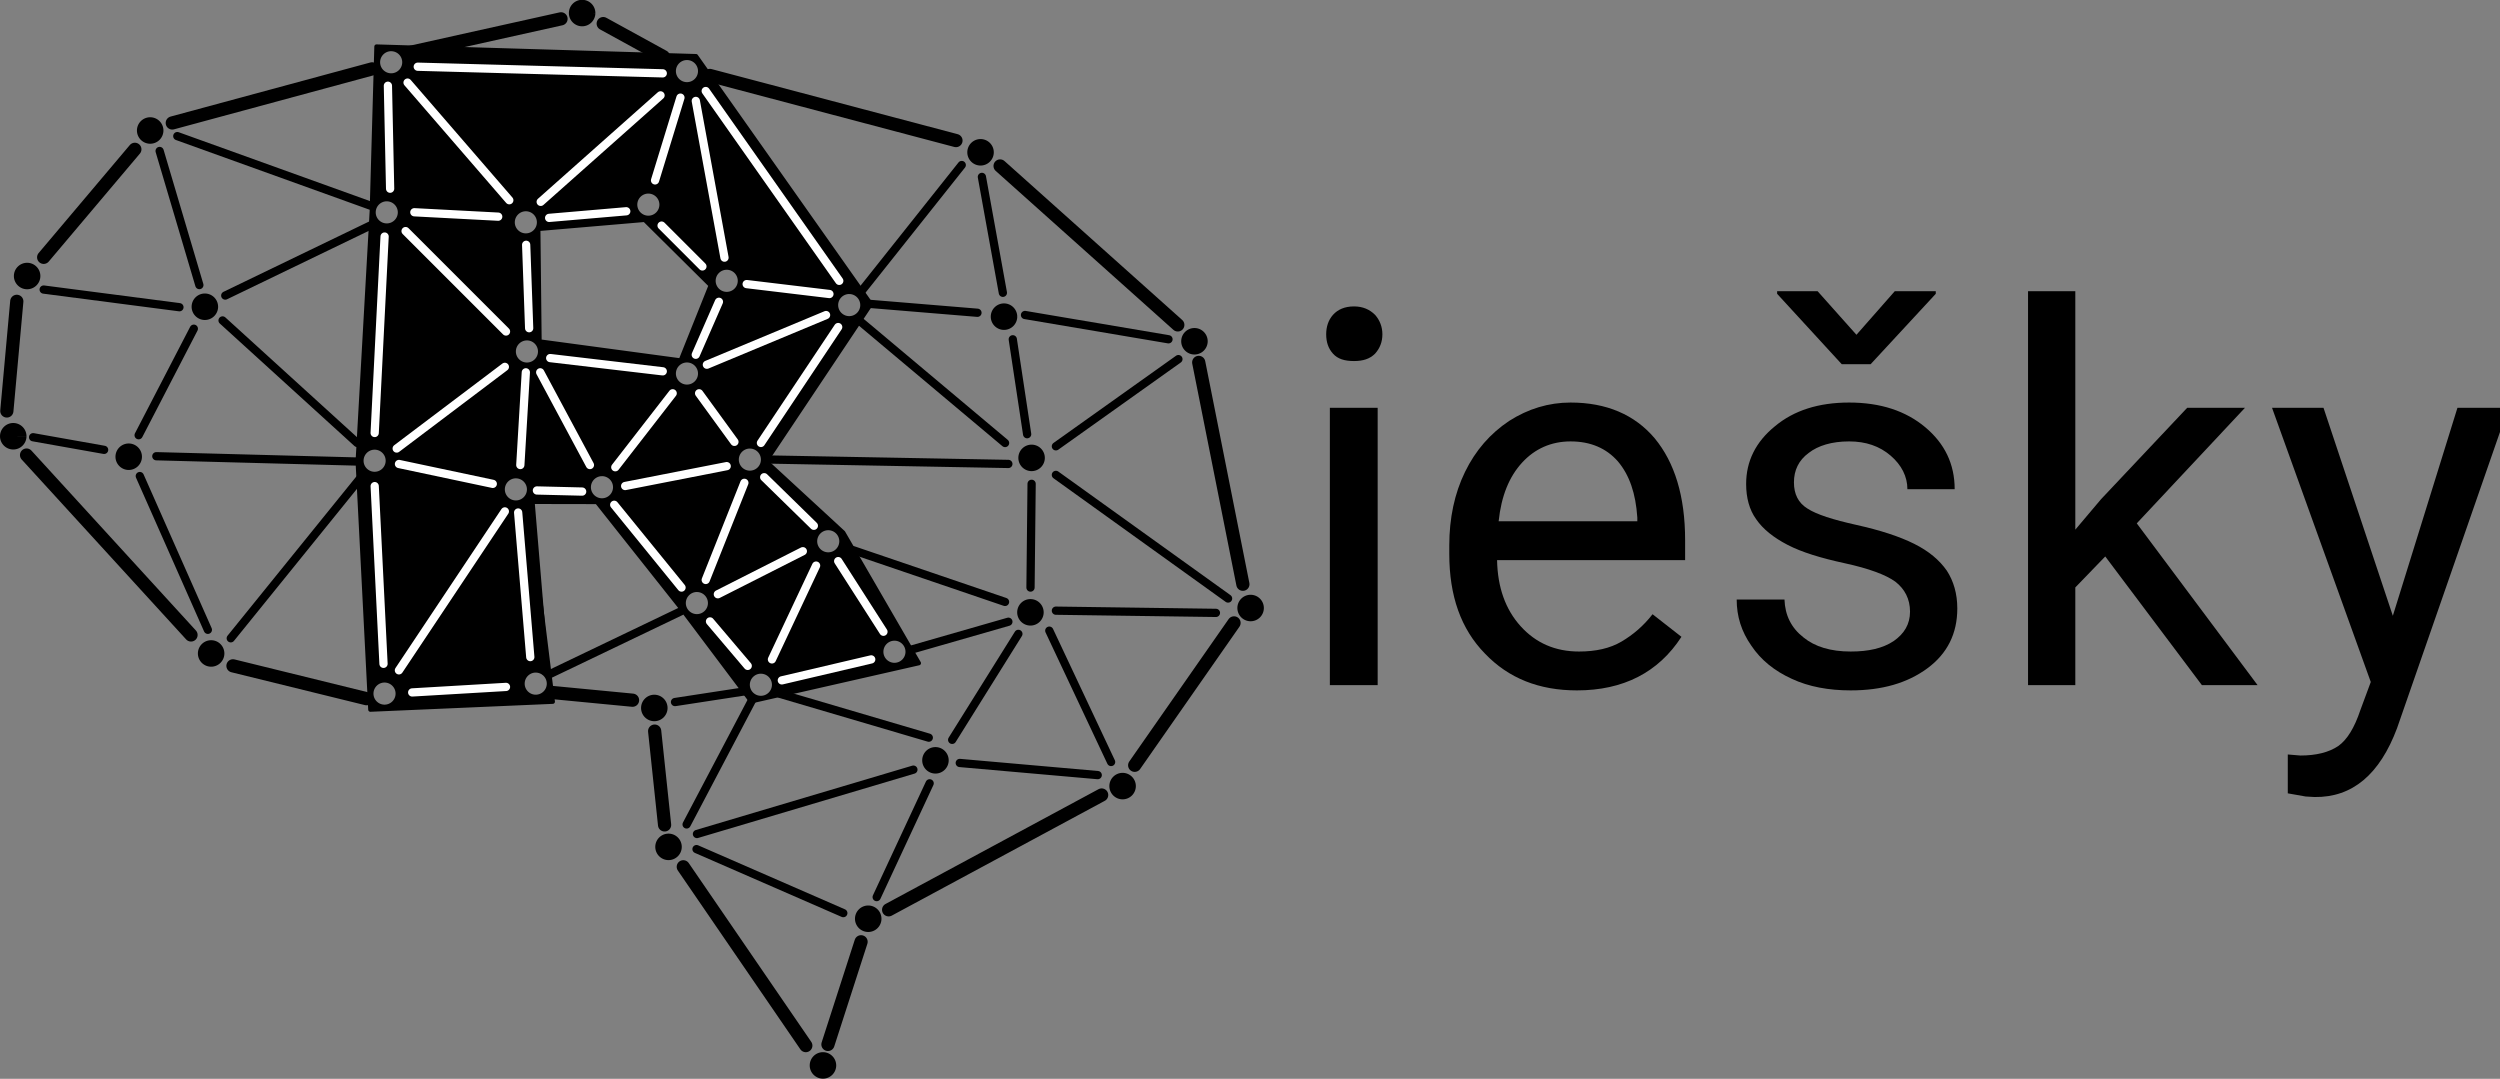 <svg width="151.35mm" height="65.31mm" version="1.1" viewBox="0 0 151.35 65.31" xmlns="http://www.w3.org/2000/svg"><rect x="0" y="0" width="151.35" height="65.31" fill="#808080" stroke="none"/><g transform="translate(-20.686 -147.93)"><g transform="translate(-674.69 -646.8)"><rect x="673.51" y="723.82" width="215.55" height="72.563" fill-opacity="0" style="paint-order:fill markers stroke"/><g transform="translate(-164.01 -110.19)"><g><path d="m882.18 907.74-0.283 9.975h-5e-4l-0.853 15.148 0.766 15.016 11.04-0.48-1.496-12.1 4.172 8e-3 5.244 6.615 4.098 5.452 10.142-2.308-4.578-7.902-4.681-4.315 6.358-9.521-10.588-15.006zm0.887 0.148a0.802 0.802 0 0 1 0.802 0.8v1e-3a0.802 0.802 0 0 1-0.801 0.801 0.802 0.802 0 0 1-0.802-0.8 0.802 0.802 0 0 1 0.8-0.803zm17.907 0.535a0.802 0.802 0 0 1 0.802 0.8v2e-3a0.802 0.802 0 0 1-0.801 0.801 0.802 0.802 0 0 1-0.802-0.801 0.802 0.802 0 0 1 0.8-0.802zm-2.338 8.085a0.802 0.802 0 0 1 0.803 0.8v1e-3a0.802 0.802 0 0 1-0.801 0.801 0.802 0.802 0 0 1-0.802-0.801 0.802 0.802 0 0 1 0.8-0.802zm-15.836 0.468a0.802 0.802 0 0 1 0.802 0.8v1e-3a0.802 0.802 0 0 1-0.801 0.801 0.802 0.802 0 0 1-0.801-0.801 0.802 0.802 0 0 1 0.8-0.802zm8.419 0.602a0.802 0.802 0 0 1 0.803 0.8v2e-3a0.802 0.802 0 0 1-0.801 0.801 0.802 0.802 0 0 1-0.801-0.801 0.802 0.802 0 0 1 0.8-0.802zm7.195 0.649 4.002 3.969-1.821 4.55-8.549-1.153-0.076-6.82 0.023 3e-3zm4.966 2.892a0.802 0.802 0 0 1 0.803 0.8v2e-3a0.802 0.802 0 0 1-0.801 0.801 0.802 0.802 0 0 1-0.802-0.801 0.802 0.802 0 0 1 0.8-0.802zm7.417 1.47a0.802 0.802 0 0 1 0.802 0.8v1e-3a0.802 0.802 0 0 1-0.801 0.801 0.802 0.802 0 0 1-0.802-0.8 0.802 0.802 0 0 1 0.801-0.803zm-19.511 2.807a0.802 0.802 0 0 1 0.802 0.8v2e-3a0.802 0.802 0 0 1-0.801 0.802 0.802 0.802 0 0 1-0.802-0.801 0.802 0.802 0 0 1 0.8-0.802zm9.688 1.336a0.802 0.802 0 0 1 0.802 0.8v2e-3a0.802 0.802 0 0 1-0.801 0.801 0.802 0.802 0 0 1-0.802-0.801 0.802 0.802 0 0 1 0.8-0.802zm3.809 5.212a0.802 0.802 0 0 1 0.802 0.8v1e-3a0.802 0.802 0 0 1-0.801 0.801 0.802 0.802 0 0 1-0.802-0.801 0.802 0.802 0 0 1 0.801-0.802zm-22.718 0.067a0.802 0.802 0 0 1 0.802 0.8v2e-3a0.802 0.802 0 0 1-0.801 0.801 0.802 0.802 0 0 1-0.801-0.801 0.802 0.802 0 0 1 0.8-0.802zm13.764 1.603a0.802 0.802 0 0 1 0.802 0.8v2e-3a0.802 0.802 0 0 1-0.801 0.802 0.802 0.802 0 0 1-0.802-0.801 0.802 0.802 0 0 1 0.8-0.802zm-5.212 0.133a0.802 0.802 0 0 1 0.802 0.8v1e-3a0.802 0.802 0 0 1-0.801 0.801 0.802 0.802 0 0 1-0.801-0.8 0.802 0.802 0 0 1 0.8-0.803zm18.91 3.14a0.802 0.802 0 0 1 0.802 0.8v1e-3a0.802 0.802 0 0 1-0.801 0.802 0.802 0.802 0 0 1-0.801-0.8 0.802 0.802 0 0 1 0.8-0.803zm-7.952 3.742a0.802 0.802 0 0 1 0.802 0.8v1e-3a0.802 0.802 0 0 1-0.801 0.801 0.802 0.802 0 0 1-0.802-0.801 0.802 0.802 0 0 1 0.8-0.802zm11.96 2.946a0.802 0.802 0 0 1 0.802 0.8v2e-3a0.802 0.802 0 0 1-0.801 0.802 0.802 0.802 0 0 1-0.801-0.801 0.802 0.802 0 0 1 0.8-0.802zm-21.716 1.932a0.802 0.802 0 0 1 0.802 0.8v1e-3a0.802 0.802 0 0 1-0.801 0.801 0.802 0.802 0 0 1-0.802-0.801 0.802 0.802 0 0 1 0.801-0.802zm13.631 0.067a0.802 0.802 0 0 1 0.802 0.8v1e-3a0.802 0.802 0 0 1-0.801 0.801 0.802 0.802 0 0 1-0.802-0.8 0.802 0.802 0 0 1 0.801-0.803zm-22.785 0.535a0.802 0.802 0 0 1 0.802 0.8v2e-3a0.802 0.802 0 0 1-0.801 0.801 0.802 0.802 0 0 1-0.802-0.801 0.802 0.802 0 0 1 0.8-0.802z" stroke="#000" stroke-linecap="round" stroke-linejoin="round" stroke-width=".265" style="paint-order:fill markers stroke"/><path d="m895.43 905.71a0.802 0.802 0 0 1-0.801 0.802 0.802 0.802 0 0 1-0.802-0.801 0.802 0.802 0 0 1 0.801-0.802 0.802 0.802 0 0 1 0.802 0.8l-0.802 1e-3z" style="paint-order:fill markers stroke"/><path d="m861.83 921.63a0.802 0.802 0 0 1-0.801 0.802 0.802 0.802 0 0 1-0.802-0.801 0.802 0.802 0 0 1 0.801-0.802 0.802 0.802 0 0 1 0.802 0.8l-0.801 1e-3z" style="paint-order:fill markers stroke"/><path d="m869.28 912.82a0.802 0.802 0 0 1-0.801 0.802 0.802 0.802 0 0 1-0.802-0.801 0.802 0.802 0 0 1 0.801-0.802 0.802 0.802 0 0 1 0.802 0.8l-0.802 1e-3z" style="paint-order:fill markers stroke"/><path d="m919.55 914.14a0.802 0.802 0 0 1-0.801 0.802 0.802 0.802 0 0 1-0.802-0.801 0.802 0.802 0 0 1 0.801-0.802 0.802 0.802 0 0 1 0.802 0.8l-0.802 1e-3z" style="paint-order:fill markers stroke"/><path d="m932.5 925.58a0.802 0.802 0 0 1-0.801 0.802 0.802 0.802 0 0 1-0.802-0.801 0.802 0.802 0 0 1 0.801-0.802 0.802 0.802 0 0 1 0.802 0.8l-0.802 1e-3z" style="paint-order:fill markers stroke"/><path d="m935.9 941.73a0.802 0.802 0 0 1-0.801 0.801 0.802 0.802 0 0 1-0.802-0.801 0.802 0.802 0 0 1 0.801-0.802 0.802 0.802 0 0 1 0.802 0.8l-0.801 1e-3z" style="paint-order:fill markers stroke"/><path d="m928.15 952.51a0.802 0.802 0 0 1-0.801 0.802 0.802 0.802 0 0 1-0.802-0.801 0.802 0.802 0 0 1 0.801-0.802 0.802 0.802 0 0 1 0.802 0.8l-0.802 1e-3z" style="paint-order:fill markers stroke"/><path d="m912.75 960.54a0.802 0.802 0 0 1-0.801 0.802 0.802 0.802 0 0 1-0.802-0.801 0.802 0.802 0 0 1 0.801-0.802 0.802 0.802 0 0 1 0.802 0.8l-0.801 1e-3z" style="paint-order:fill markers stroke"/><path d="m910.01 969.42a0.802 0.802 0 0 1-0.801 0.802 0.802 0.802 0 0 1-0.802-0.801 0.802 0.802 0 0 1 0.801-0.802 0.802 0.802 0 0 1 0.802 0.8l-0.802 1e-3z" style="paint-order:fill markers stroke"/><path d="m900.66 956.19a0.802 0.802 0 0 1-0.801 0.801 0.802 0.802 0 0 1-0.802-0.801 0.802 0.802 0 0 1 0.801-0.802 0.802 0.802 0 0 1 0.802 0.8l-0.802 1e-3z" style="paint-order:fill markers stroke"/><path d="m899.8 947.78a0.802 0.802 0 0 1-0.801 0.802 0.802 0.802 0 0 1-0.802-0.801 0.802 0.802 0 0 1 0.801-0.802 0.802 0.802 0 0 1 0.802 0.8l-0.801 1e-3z" style="paint-order:fill markers stroke"/><path d="m872.97 944.48a0.802 0.802 0 0 1-0.801 0.802 0.802 0.802 0 0 1-0.802-0.801 0.802 0.802 0 0 1 0.801-0.802 0.802 0.802 0 0 1 0.802 0.8l-0.802 1e-3z" style="paint-order:fill markers stroke"/><path d="m860.99 931.33a0.802 0.802 0 0 1-0.801 0.802 0.802 0.802 0 0 1-0.802-0.801 0.802 0.802 0 0 1 0.801-0.802 0.802 0.802 0 0 1 0.802 0.8l-0.802 1e-3z" style="paint-order:fill markers stroke"/><path d="m916.82 950.95a0.802 0.802 0 0 1-0.801 0.802 0.802 0.802 0 0 1-0.802-0.801 0.802 0.802 0 0 1 0.801-0.802 0.802 0.802 0 0 1 0.802 0.8l-0.802 1e-3z" style="paint-order:fill markers stroke"/><path d="m922.57 941.99a0.802 0.802 0 0 1-0.801 0.802 0.802 0.802 0 0 1-0.802-0.801 0.802 0.802 0 0 1 0.801-0.802 0.802 0.802 0 0 1 0.802 0.8l-0.802 1e-3z" style="paint-order:fill markers stroke"/><path d="m920.97 924.09a0.802 0.802 0 0 1-0.801 0.802 0.802 0.802 0 0 1-0.802-0.801 0.802 0.802 0 0 1 0.801-0.802 0.802 0.802 0 0 1 0.802 0.8l-0.802 1e-3z" style="paint-order:fill markers stroke"/><path d="m867.98 932.57a0.802 0.802 0 0 1-0.801 0.802 0.802 0.802 0 0 1-0.802-0.801 0.802 0.802 0 0 1 0.801-0.802 0.802 0.802 0 0 1 0.802 0.8l-0.801 1e-3z" style="paint-order:fill markers stroke"/><path d="m872.59 923.49a0.802 0.802 0 0 1-0.801 0.802 0.802 0.802 0 0 1-0.802-0.801 0.802 0.802 0 0 1 0.801-0.802 0.802 0.802 0 0 1 0.802 0.8l-0.802 1e-3z" style="paint-order:fill markers stroke"/><path d="m922.64 932.64a0.802 0.802 0 0 1-0.801 0.802 0.802 0.802 0 0 1-0.802-0.801 0.802 0.802 0 0 1 0.801-0.802 0.802 0.802 0 0 1 0.802 0.8l-0.802 1e-3z" style="paint-order:fill markers stroke"/></g><g fill="none" stroke-linecap="round"><g stroke="#000"><path d="m920.7 925.46 0.869 5.746" stroke-width=".5"/><g stroke-width=".8"><path d="m917.26 913.43-14.9-3.942"/><path d="m930.69 924.59-10.758-9.622"/><path d="m934.63 940.29-2.673-13.43"/><path d="m928.08 951.25 6.014-8.619"/><path d="m926.08 953.05-12.896 6.949"/><path d="m909.51 968.15 2.005-6.214"/><path d="m908.17 968.22-7.417-10.824"/><path d="m899.62 954.86-0.601-5.679"/><path d="m897.68 947.31-4.878-0.468"/><path d="m873.49 945.23 8.085 1.989"/><path d="m870.95 943.36-9.956-10.891"/><path d="m859.8 929.8 0.603-6.637"/><path d="m867.55 913.96-5.52 6.538"/><path d="m881.91 909.09-12.094 3.274"/><path d="m893.35 906.06-9.095 2.023"/><path d="m899.55 908.35-3.645-2.001"/></g><g stroke-width=".5"><path d="m881.14 933.94-7.784 9.622"/><path d="m868.85 932.54 12.195 0.322"/><path d="m914.62 944.23 5.813-1.67"/><path d="m900.6 941.93-7.895 3.785"/><path d="m904.5 946.77-4.249 0.652"/><path d="m904.96 947.22-4.006 7.612"/><path d="m910.44 960.2-8.887-3.875"/><path d="m906.59 946.92 9.025 2.658"/><path d="m901.58 955.41 13.103-3.896"/><path d="m917.49 951.11 8.352 0.735"/><path d="m911.48 924.39 8.753 7.35"/><path d="m906 932.74 14.432 0.267"/><path d="m862.03 922.45 8.219 1.069"/><path d="m869.05 914.06 2.405 8.118"/><path d="m871.12 924.82-3.341 6.448"/><path d="m861.39 931.39 4.299 0.764"/><path d="m867.85 933.74 4.12 9.308"/><path d="m881.81 918.57-8.787 4.243"/><path d="m870.12 913.16 11.693 4.21"/><path d="m872.86 924.32 8.152 7.417"/><path d="m917.61 914.91-6.027 7.581"/><path d="m918.83 915.63 1.27 7.016"/><path d="m921.44 923.99 8.686 1.47"/><path d="m912.08 923.32 6.481 0.535"/><path d="m923.31 931.94 7.417-5.279"/><path d="m923.31 933.67 10.424 7.484"/><path d="m911.01 938.22 9.221 3.14"/><path d="m921.84 934.21-0.067 6.281"/><path d="m922.91 943.1 3.742 7.951"/><path d="m917.03 949.71 4.009-6.415"/><path d="m923.31 941.89 9.688 0.134"/><path d="m912.46 959.23 3.207-6.888"/></g></g><g stroke="#fff" stroke-width=".5"><path d="m884.47 917.77 5.078 0.267"/><path d="m903.38 933.14-6.147 1.203"/><path d="m906.12 944.84 2.673-5.679"/><path d="m910.13 938.89 2.74 4.276"/><path d="m912.13 944.84-5.412 1.27"/><path d="m883.94 918.91 6.08 6.08"/><path d="m882.67 919.24-0.601 11.893"/><path d="m882.07 934.35 0.534 10.758"/><path d="m889.95 935.88-6.414 9.622"/><path d="m884.34 946.84 5.679-0.334"/><path d="m891.49 944.7-0.735-8.753"/><path d="m883.54 933.01 5.679 1.203"/><path d="m889.95 927.13-6.548 4.944"/><path d="m884.06 909.92 6.159 7.122"/><path d="m882.87 910.11 0.134 6.234"/><path d="m892.12 917.14 7.255-6.446"/><path d="m899.51 909.36-14.833-0.401"/><path d="m901.51 911.03 1.737 9.488"/><path d="m900.58 910.83-1.537 5.011"/><path d="m897.3 917.71-4.669 0.401"/><path d="m891.24 919.74 0.181 5.05"/><path d="m891.22 927.46-0.334 5.613"/><path d="m892.09 927.46 3.01 5.613"/><path d="m894.63 934.68-2.74-0.067"/><path d="m899.51 927.4-6.815-0.802"/><path d="m901.91 921.05-2.472-2.472"/><path d="m902.11 910.43 8.085 11.493"/><path d="m902.18 927 7.216-3.007"/><path d="m909.6 922.72-5.011-0.601"/><path d="m902.91 923.19-1.403 3.207"/><path d="m900.11 928.73-3.474 4.477"/><path d="m901.71 928.73 2.138 2.94"/><path d="m910.13 924.72-4.677 7.016"/><path d="m896.57 935.48 4.076 5.011"/><path d="m904.45 934.15-2.339 5.88"/><path d="m905.65 933.81 3.007 2.94"/><path d="m907.99 938.29-5.145 2.606"/><path d="m902.37 942.54 2.283 2.692"/></g></g><g transform="matrix(.265 0 0 .265 686.54 698.87)" style="font-variant-caps:normal;font-variant-ligatures:normal;font-variant-numeric:normal" aria-label="iešky"><path d="m966.98 934.07v-63.36h-10.92v63.36zm-11.76-80.16c0 1.8 0.48 3.24 1.56 4.44s2.64 1.68 4.8 1.68c2.04 0 3.6-0.48 4.8-1.68 1.08-1.2 1.68-2.64 1.68-4.44 0-1.68-0.6-3.24-1.68-4.44-1.2-1.2-2.76-1.92-4.8-1.92-2.16 0-3.72 0.72-4.8 1.92s-1.56 2.76-1.56 4.44z"/><path d="m1012.5 935.27c10.56 0 18.6-4.08 23.88-12.24l-6.6-5.16c-2.04 2.64-4.44 4.68-7.08 6.24s-5.88 2.28-9.72 2.28c-5.4 0-9.84-1.92-13.32-5.76-3.48-3.84-5.28-8.88-5.4-15.12h42.96v-4.56c0-10.08-2.4-17.76-6.96-23.28-4.56-5.4-11.04-8.16-19.2-8.16-5.04 0-9.72 1.44-14.04 4.2-4.32 2.88-7.68 6.72-10.08 11.64s-3.6 10.56-3.6 16.8v1.92c0 9.6 2.64 17.16 8.16 22.8 5.4 5.64 12.36 8.4 21 8.4zm-1.44-56.88c4.56 0 8.16 1.56 10.8 4.56 2.64 3.12 4.08 7.32 4.44 12.84v0.84h-31.68c0.6-5.76 2.4-10.2 5.4-13.44 2.88-3.12 6.6-4.8 11.04-4.8z"/><path d="m1088.6 917.27c0 2.88-1.32 5.04-3.72 6.72-2.52 1.68-5.76 2.4-9.84 2.4-4.56 0-8.16-1.08-10.8-3.24-2.76-2.16-4.2-5.04-4.32-8.64h-10.92c0 3.84 1.08 7.32 3.36 10.56 2.16 3.24 5.28 5.76 9.24 7.56 3.84 1.8 8.4 2.64 13.44 2.64 7.2 0 12.96-1.68 17.52-5.04s6.84-7.92 6.84-13.68c0-3.36-0.84-6.24-2.4-8.64-1.68-2.4-4.08-4.44-7.44-6.12s-7.8-3.12-13.2-4.32-9.12-2.4-11.16-3.72c-2.16-1.32-3.12-3.36-3.12-6 0-2.76 1.08-5.04 3.36-6.72 2.16-1.68 5.28-2.64 9.24-2.64 3.84 0 6.96 1.08 9.48 3.24s3.84 4.8 3.84 7.68h10.8c0-5.76-2.28-10.44-6.72-14.16s-10.2-5.64-17.4-5.64c-6.96 0-12.6 1.8-16.92 5.4-4.44 3.6-6.6 8.04-6.6 13.2 0 3.12 0.72 5.88 2.28 8.04 1.56 2.28 3.96 4.2 7.2 5.88s7.56 3 13.08 4.2 9.36 2.64 11.52 4.2c2.16 1.68 3.36 3.96 3.36 6.84zm-12.24-63.24-8.88-9.96h-9.24v0.6l14.76 16.08h6.6l14.88-16.08v-0.6h-9.36z"/><path d="m1133.2 904.67 22.08 29.4h12.72l-27.6-36.96 24.72-26.4h-13.2l-19.68 20.88-5.88 6.96v-54.48h-10.8v90h10.8v-22.32z"/><path d="m1198.9 918.23-15.84-47.52h-11.76l22.56 62.64-2.4 6.48c-1.32 3.96-3 6.72-5.04 8.16-2.16 1.44-5.04 2.16-8.64 2.16l-2.88-0.24v8.88l4.08 0.72 2.04 0.12c8.64 0.12 14.88-5.16 18.84-15.72l25.44-73.2h-11.64z"/></g><path d="m892.36 945.53-0.855-10.223" fill="none" stroke="#000" stroke-linecap="round" stroke-width=".5"/></g></g></g></svg>
